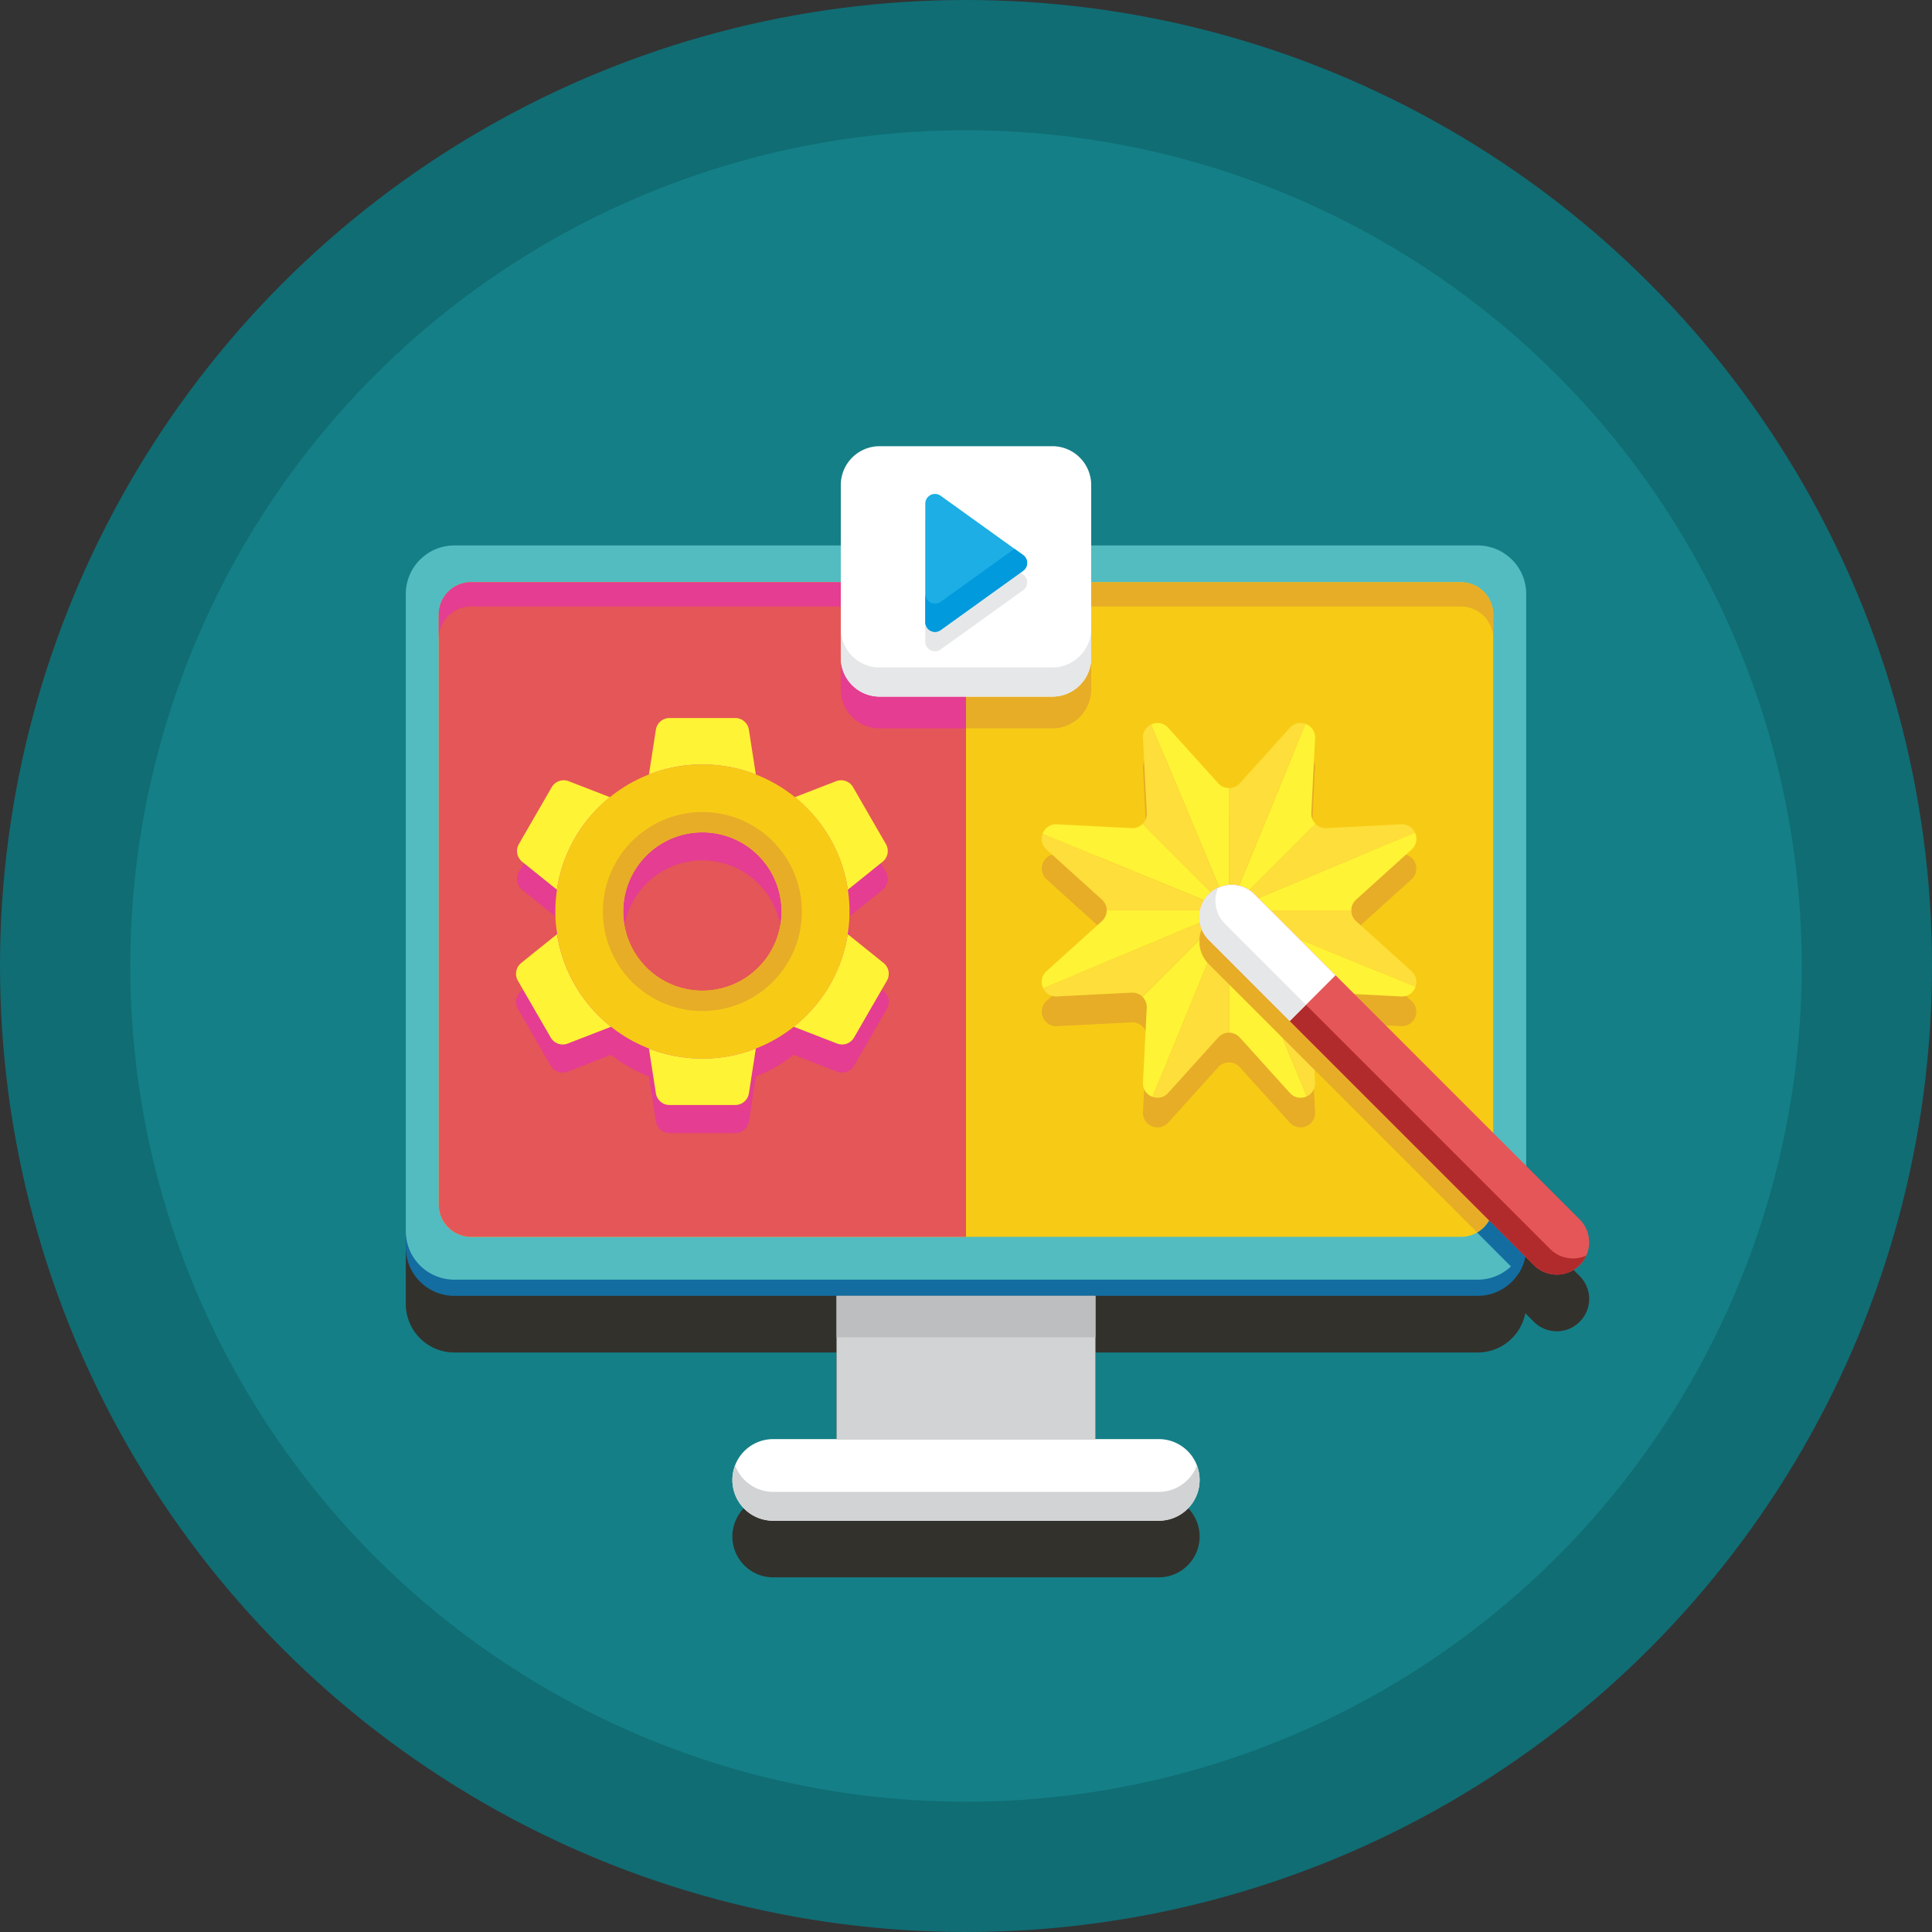 <svg xmlns="http://www.w3.org/2000/svg" width="238.8" height="238.8" viewBox="0 0 238.8 238.8">
  <rect x="0" y="0" width="238.8" height="238.8" fill="#333333" stroke="none"/>
  <g id="social-platform" transform="translate(-8.6 -8.6)">
    <g id="Group_5981" data-name="Group 5981">
      <circle id="Ellipse_1020" data-name="Ellipse 1020" cx="119.4" cy="119.4" r="119.4" transform="translate(8.6 8.6)" fill="#106d74"/>
      <circle id="Ellipse_1021" data-name="Ellipse 1021" cx="103.299" cy="103.299" r="103.299" transform="translate(24.701 24.701)" fill="#147f87"/>
    </g>
    <path id="Path_7687" data-name="Path 7687" d="M204.089,171.713l.017-.02c.034-.041.068-.083.1-.126l.014-.019c.033-.044.065-.088.1-.133l.007-.01a4.068,4.068,0,0,0,.268-.452s0,0,0,0c.026-.052.051-.1.075-.157h0a4,4,0,0,0-.818-4.475l-6.607-6.607V89.02a6,6,0,0,0-6-6H143.475V75.558a4.808,4.808,0,0,0-4.808-4.808H117.332a4.808,4.808,0,0,0-4.808,4.808V83.02H64.757a6,6,0,0,0-6,6v80.75a6,6,0,0,0,6,6H112v17.707h-7.832a5.043,5.043,0,0,0-5.043,5.043h0a5.043,5.043,0,0,0,5.043,5.043h47.664a5.043,5.043,0,0,0,5.043-5.043h0a5.043,5.043,0,0,0-5.043-5.043H144V175.77h47.243a6,6,0,0,0,5.025-2.721h0l0,0c.019-.028.037-.057.055-.086v0c.054-.086.106-.173.156-.262l.01-.018c.015-.028.031-.055.045-.083l.005-.01q.069-.131.132-.264c0-.009.009-.018.013-.028.039-.084.076-.168.111-.254.005-.012.01-.023.014-.035s.019-.048.029-.073l.018-.047c.014-.036.027-.072.04-.108l.022-.063c.008-.022.015-.044.022-.067s.013-.038.019-.058.013-.042.02-.063.013-.045.02-.067.018-.062.026-.092.014-.05.02-.075l.015-.059c.006-.024.012-.048.017-.072s.009-.039.014-.059l.021-.094c.005-.022.009-.044.013-.065l.006-.029,1.06,1.059a3.99,3.99,0,0,0,1.144.8,3.791,3.791,0,0,0,.453.177,4.038,4.038,0,0,0,.562.137l.1.015a4.083,4.083,0,0,0,.574.041c.064,0,.128,0,.192-.005.1-.005.192-.013.287-.024s.191-.026.285-.045l.094-.019c.063-.014.125-.029.188-.046l.093-.026a4.062,4.062,0,0,0,.634-.248c.029-.014.059-.029.088-.045.058-.031.116-.063.172-.1a3.752,3.752,0,0,0,.333-.22c.054-.04.107-.081.159-.124a3.915,3.915,0,0,0,.3-.275c.041-.041.08-.082.118-.124l.015-.016C204.019,171.794,204.055,171.754,204.089,171.713Z" fill="#33312c"/>
    <g id="Group_5990" data-name="Group 5990">
      <g id="Group_5982" data-name="Group 5982">
        <path id="Path_7688" data-name="Path 7688" d="M191.243,168.77H64.757a6,6,0,0,1-6-6V84.02a6,6,0,0,1,6-6H191.243a6,6,0,0,1,6,6v78.75A6,6,0,0,1,191.243,168.77Z" fill="#136da0"/>
        <path id="Path_7689" data-name="Path 7689" d="M191.243,166.77H64.757a6,6,0,0,1-6-6V82.02a6,6,0,0,1,6-6H191.243a6,6,0,0,1,6,6v78.75A6,6,0,0,1,191.243,166.77Z" fill="#53bcc0"/>
        <path id="Path_7690" data-name="Path 7690" d="M189.167,161.478H66.833a4,4,0,0,1-4-4V84.562a4,4,0,0,1,4-4H189.166a4,4,0,0,1,4,4v72.917A4,4,0,0,1,189.167,161.478Z" fill="#f7cb15"/>
        <path id="Path_7691" data-name="Path 7691" d="M128,80.562H66.833a4,4,0,0,0-4,4v72.917a4,4,0,0,0,4,4H128Z" fill="#e55658"/>
        <path id="Path_7692" data-name="Path 7692" d="M189.167,80.562H128v3h61.167a4,4,0,0,1,4,4v-3A4,4,0,0,0,189.167,80.562Z" fill="#e7ad27"/>
        <path id="Path_7693" data-name="Path 7693" d="M66.833,83.562H128v-3H66.833a4,4,0,0,0-4,4v3A4,4,0,0,1,66.833,83.562Z" fill="#e43d91"/>
        <path id="Path_7694" data-name="Path 7694" d="M151.832,196.563H104.168a5.043,5.043,0,0,1-5.043-5.043h0a5.043,5.043,0,0,1,5.043-5.043h47.664a5.043,5.043,0,0,1,5.043,5.043h0A5.043,5.043,0,0,1,151.832,196.563Z" fill="#fff"/>
        <path id="Path_7695" data-name="Path 7695" d="M151.832,193H104.168a5.031,5.031,0,0,1-4.7-3.262,5.01,5.01,0,0,0,4.7,6.824h47.664a5.01,5.01,0,0,0,4.7-6.824A5.031,5.031,0,0,1,151.832,193Z" fill="#d1d3d4"/>
        <rect id="Rectangle_1952" data-name="Rectangle 1952" width="32" height="17.707" transform="translate(112 168.77)" fill="#d1d3d4"/>
        <rect id="Rectangle_1953" data-name="Rectangle 1953" width="32" height="5.125" transform="translate(112 168.77)" fill="#bcbec0"/>
      </g>
      <g id="Group_5986" data-name="Group 5986">
        <path id="Path_7696" data-name="Path 7696" d="M183.071,132.317l-6.852-6.186a1.794,1.794,0,0,1,0-2.662l6.852-6.186a1.793,1.793,0,0,0-1.293-3.121l-9.219.471a1.793,1.793,0,0,1-1.882-1.882l.471-9.219a1.793,1.793,0,0,0-3.121-1.293l-6.186,6.852a1.794,1.794,0,0,1-2.662,0l-6.186-6.852a1.794,1.794,0,0,0-3.122,1.293l.471,9.219a1.793,1.793,0,0,1-1.882,1.882l-9.219-.471a1.793,1.793,0,0,0-1.293,3.121l6.852,6.186a1.794,1.794,0,0,1,0,2.662l-6.852,6.186a1.794,1.794,0,0,0,1.293,3.122l9.219-.471a1.793,1.793,0,0,1,1.882,1.882l-.471,9.219a1.793,1.793,0,0,0,3.121,1.293l6.186-6.852a1.794,1.794,0,0,1,2.662,0l6.186,6.852a1.794,1.794,0,0,0,3.122-1.293l-.471-9.219a1.793,1.793,0,0,1,1.882-1.882l9.219.471a1.793,1.793,0,0,0,1.293-3.122Z" fill="#e7ad27"/>
        <g id="Group_5983" data-name="Group 5983">
          <path id="Path_7697" data-name="Path 7697" d="M160.51,121.126Z" fill="#e7ad27"/>
          <path id="Path_7698" data-name="Path 7698" d="M160.51,121.126Z" fill="#e7ad27"/>
          <path id="Path_7699" data-name="Path 7699" d="M160.51,121.126Z" fill="#e7ad27"/>
          <path id="Path_7700" data-name="Path 7700" d="M160.51,121.126Z" fill="#e7ad27"/>
          <path id="Path_7701" data-name="Path 7701" d="M160.51,121.126Z" fill="#e7ad27"/>
          <path id="Path_7702" data-name="Path 7702" d="M160.51,121.126h15.118a1.787,1.787,0,0,1,.591-1.331l6.852-6.186a1.766,1.766,0,0,0,.419-2.1l-22.98,9.614Z" fill="#fff335"/>
          <path id="Path_7703" data-name="Path 7703" d="M160.51,121.126Z" fill="#e7ad27"/>
          <path id="Path_7704" data-name="Path 7704" d="M160.51,121.126Z" fill="#e7ad27"/>
          <path id="Path_7705" data-name="Path 7705" d="M160.51,121.126Z" fill="#e7ad27"/>
          <path id="Path_7706" data-name="Path 7706" d="M160.51,121.126Z" fill="#e7ad27"/>
          <path id="Path_7707" data-name="Path 7707" d="M183.49,111.513a1.76,1.76,0,0,0-1.712-1.025l-9.219.471a1.784,1.784,0,0,1-1.359-.523l-10.69,10.69Z" fill="#fede3a"/>
          <path id="Path_7708" data-name="Path 7708" d="M160.51,121.126Z" fill="#e7ad27"/>
          <path id="Path_7709" data-name="Path 7709" d="M160.51,121.126Z" fill="#e7ad27"/>
          <path id="Path_7710" data-name="Path 7710" d="M160.51,121.126Z" fill="#e7ad27"/>
          <path id="Path_7711" data-name="Path 7711" d="M160.51,136.244a1.787,1.787,0,0,1,1.331.591l6.186,6.852a1.766,1.766,0,0,0,2.1.419l-9.613-22.98v15.118Z" fill="#fff335"/>
          <path id="Path_7712" data-name="Path 7712" d="M160.51,121.126l-9.452,23.047a1.758,1.758,0,0,0,1.935-.486l6.186-6.852a1.787,1.787,0,0,1,1.331-.591V121.126Z" fill="#fede3a"/>
          <path id="Path_7713" data-name="Path 7713" d="M149.82,131.816a1.789,1.789,0,0,1,.523,1.359l-.471,9.219a1.766,1.766,0,0,0,1.186,1.779l9.452-23.047Z" fill="#fff335"/>
          <path id="Path_7714" data-name="Path 7714" d="M160.51,121.126h0l-22.98,9.613a1.76,1.76,0,0,0,1.712,1.025l9.219-.471a1.783,1.783,0,0,1,1.359.523l10.69-10.69Z" fill="#fede3a"/>
          <path id="Path_7715" data-name="Path 7715" d="M183.071,128.643l-6.852-6.186a1.786,1.786,0,0,1-.591-1.331H160.51l23.047,9.452A1.758,1.758,0,0,0,183.071,128.643Z" fill="#fede3a"/>
          <path id="Path_7716" data-name="Path 7716" d="M160.51,121.126l10.69-10.69a1.789,1.789,0,0,1-.523-1.359l.471-9.219a1.766,1.766,0,0,0-1.186-1.779l-9.452,23.047Z" fill="#fff335"/>
          <path id="Path_7717" data-name="Path 7717" d="M170.123,144.106a1.76,1.76,0,0,0,1.025-1.712l-.471-9.219a1.786,1.786,0,0,1,.523-1.359l-10.69-10.69Z" fill="#fede3a"/>
          <path id="Path_7718" data-name="Path 7718" d="M171.2,131.816a1.786,1.786,0,0,1,1.359-.523l9.219.471a1.766,1.766,0,0,0,1.779-1.186l-23.047-9.452Z" fill="#fff335"/>
          <path id="Path_7719" data-name="Path 7719" d="M160.51,121.126V106.008a1.787,1.787,0,0,1-1.331-.591l-6.186-6.852a1.766,1.766,0,0,0-2.1-.419l9.614,22.98Z" fill="#fff335"/>
          <path id="Path_7720" data-name="Path 7720" d="M160.51,121.126,150.9,98.146a1.76,1.76,0,0,0-1.025,1.712l.471,9.219a1.783,1.783,0,0,1-.523,1.359l10.69,10.69Z" fill="#fede3a"/>
          <path id="Path_7721" data-name="Path 7721" d="M169.962,98.079a1.758,1.758,0,0,0-1.935.486l-6.186,6.852a1.787,1.787,0,0,1-1.331.591v15.118Z" fill="#fede3a"/>
          <path id="Path_7722" data-name="Path 7722" d="M160.51,121.126H145.392a1.787,1.787,0,0,1-.591,1.331l-6.852,6.186a1.766,1.766,0,0,0-.419,2.1l22.98-9.614Z" fill="#fff335"/>
          <path id="Path_7723" data-name="Path 7723" d="M160.51,121.126l-10.69-10.69a1.786,1.786,0,0,1-1.359.523l-9.219-.471a1.766,1.766,0,0,0-1.779,1.186l23.047,9.452Z" fill="#fff335"/>
          <path id="Path_7724" data-name="Path 7724" d="M137.463,111.674a1.758,1.758,0,0,0,.486,1.935l6.852,6.186a1.786,1.786,0,0,1,.591,1.331H160.51Z" fill="#fede3a"/>
        </g>
        <path id="Path_7725" data-name="Path 7725" d="M193.167,151.634v5.844a4,4,0,0,1-2,3.466l5.1,5.1a5.976,5.976,0,0,0,.975-3.279V155.71Z" fill="#136da0"/>
        <path id="Path_7726" data-name="Path 7726" d="M173.68,132.148l-10.017-10.017a4,4,0,0,0-5.244-.36l0,0h0c-.045.034-.09.07-.134.106l-.013.011h0c-.088.074-.174.152-.257.235h0l0,0c-.1.1-.189.2-.275.3-.064.079-.125.159-.182.241s-.1.147-.144.222l-.007.012c-.027.045-.053.091-.078.137l-.01.019c-.025.046-.048.092-.071.138l-.007.015a4.133,4.133,0,0,0-.184.448l-.011.032c-.027.082-.051.164-.073.247l-.008.029c-.019.076-.036.151-.051.228,0,.01,0,.019-.005.029s-.009.049-.013.073,0,.022-.005.033-.007.046-.01.069,0,.024-.005.036-.006.046-.008.068,0,.023,0,.034-.005.045-.007.068l0,.038c0,.023,0,.047-.005.07s0,.02,0,.03c0,.029,0,.057,0,.086,0,.006,0,.011,0,.017q0,.1,0,.21s0,.01,0,.016l0,.087c0,.01,0,.019,0,.029s0,.047.005.071l0,.037c0,.023,0,.046.007.069s0,.021,0,.032.005.047.008.07,0,.023.005.035.007.046.01.07,0,.022.005.033.008.049.013.073,0,.019.005.029c.015.077.032.153.051.229,0,.009.005.018.007.027.022.083.046.166.073.248,0,.011.007.021.011.032a4.113,4.113,0,0,0,.183.447l.008.016c.023.046.046.092.071.138l.009.018c.025.046.051.092.078.137l.007.012q.067.112.144.222l.058.082c.04.054.081.107.124.16a3.912,3.912,0,0,0,.275.3l33.158,33.158a4,4,0,0,0,2-3.466v-5.844Z" fill="#e7ad27"/>
        <g id="Group_5985" data-name="Group 5985">
          <path id="Path_7727" data-name="Path 7727" d="M198.193,164.974l-40.187-40.187a4,4,0,0,1,0-5.657h0a4,4,0,0,1,5.657,0l40.187,40.187a4,4,0,0,1,0,5.657h0A4,4,0,0,1,198.193,164.974Z" fill="#e55658"/>
          <path id="Path_7728" data-name="Path 7728" d="M168.023,134.8l-10.017-10.017a4,4,0,0,1,0-5.657h0a4,4,0,0,1,5.657,0l10.017,10.017Z" fill="#fff"/>
          <g id="Group_5984" data-name="Group 5984">
            <path id="Path_7729" data-name="Path 7729" d="M198.193,164.974a4,4,0,0,0,6.475-1.182,4,4,0,0,1-4.475-.818l-30.17-30.17-2,2Z" fill="#b22b2c"/>
          </g>
          <path id="Path_7730" data-name="Path 7730" d="M168.023,134.8l2-2-10.017-10.017a4,4,0,0,1-.818-4.475,3.99,3.99,0,0,0-.616.347l-.005,0c-.046.032-.092.065-.137.1l-.015.011-.128.1-.02.016c-.041.035-.082.07-.122.106l-.016.015c-.041.037-.081.076-.121.115l0,0a3.985,3.985,0,0,0-.512.628,3.909,3.909,0,0,0-.328.606c-.026.06-.05.12-.073.181a3.932,3.932,0,0,0-.165.556,4.009,4.009,0,0,0,0,1.717,3.932,3.932,0,0,0,.165.556c.023.061.047.121.073.181a3.978,3.978,0,0,0,.84,1.233Z" fill="#e6e7e8"/>
        </g>
      </g>
      <g id="Group_5987" data-name="Group 5987">
        <path id="Path_7731" data-name="Path 7731" d="M128,67.683H117.333a4.808,4.808,0,0,0-4.808,4.808V93.826a4.808,4.808,0,0,0,4.808,4.808H128Z" fill="#e43d91"/>
        <path id="Path_7732" data-name="Path 7732" d="M138.667,67.683H128V98.634h10.667a4.808,4.808,0,0,0,4.808-4.808V72.491A4.808,4.808,0,0,0,138.667,67.683Z" fill="#e7ad27"/>
        <path id="Path_7733" data-name="Path 7733" d="M138.667,94.7H117.332a4.808,4.808,0,0,1-4.808-4.808V68.558a4.808,4.808,0,0,1,4.808-4.808h21.335a4.808,4.808,0,0,1,4.808,4.808V89.893A4.808,4.808,0,0,1,138.667,94.7Z" fill="#fff"/>
        <path id="Path_7734" data-name="Path 7734" d="M138.667,91.1H117.332a4.808,4.808,0,0,1-4.808-4.808v3.606a4.808,4.808,0,0,0,4.808,4.808h21.335a4.808,4.808,0,0,0,4.808-4.808V86.287A4.808,4.808,0,0,1,138.667,91.1Z" fill="#e6e7e8"/>
        <path id="Path_7735" data-name="Path 7735" d="M122.967,87.9V73.256a1.2,1.2,0,0,1,1.9-.976L135.057,79.6a1.2,1.2,0,0,1,0,1.952l-10.186,7.322A1.2,1.2,0,0,1,122.967,87.9Z" fill="#e6e7e8"/>
        <path id="Path_7736" data-name="Path 7736" d="M122.967,85.5V70.852a1.2,1.2,0,0,1,1.9-.976L135.057,77.2a1.2,1.2,0,0,1,0,1.952l-10.186,7.322A1.2,1.2,0,0,1,122.967,85.5Z" fill="#1caee4"/>
        <path id="Path_7737" data-name="Path 7737" d="M135.056,77.2l-1.064-.765-9.121,6.557a1.2,1.2,0,0,1-1.9-.976V85.5a1.2,1.2,0,0,0,1.9.976l10.186-7.322A1.2,1.2,0,0,0,135.056,77.2Z" fill="#009add"/>
      </g>
      <g id="Group_5989" data-name="Group 5989">
        <path id="Path_7738" data-name="Path 7738" d="M117.812,131.1l-4.451-3.579a16.559,16.559,0,0,0,.016-5.464l4.312-3.467a1.713,1.713,0,0,0,.41-2.189l-4.059-7.03a1.711,1.711,0,0,0-2.1-.74l-5.1,1.976a18.124,18.124,0,0,0-4.818-2.791l-.859-5.547a1.711,1.711,0,0,0-1.691-1.449H91.358a1.711,1.711,0,0,0-1.691,1.449l-.859,5.547A18.178,18.178,0,0,0,83.99,110.6l-5.1-1.976a1.71,1.71,0,0,0-2.1.74l-4.059,7.03a1.711,1.711,0,0,0,.41,2.189l4.312,3.467a16.559,16.559,0,0,0,.016,5.464L73.022,131.1a1.711,1.711,0,0,0-.41,2.189l4.059,7.03a1.711,1.711,0,0,0,2.1.74l5.365-2.081a18.131,18.131,0,0,0,4.672,2.682l.859,5.547a1.711,1.711,0,0,0,1.691,1.449h8.118a1.711,1.711,0,0,0,1.691-1.449l.859-5.547a18.13,18.13,0,0,0,4.672-2.682l5.365,2.081a1.712,1.712,0,0,0,2.1-.74l4.059-7.03A1.714,1.714,0,0,0,117.812,131.1ZM105.2,124.735a9.785,9.785,0,1,1-9.785-9.785A9.785,9.785,0,0,1,105.2,124.735Z" fill="#e43d91"/>
        <g id="Group_5988" data-name="Group 5988">
          <path id="Path_7739" data-name="Path 7739" d="M95.417,103.086A18.179,18.179,0,1,0,113.6,121.265,18.179,18.179,0,0,0,95.417,103.086Zm0,27.964a9.785,9.785,0,1,1,9.785-9.785A9.785,9.785,0,0,1,95.417,131.05Z" fill="#f7cb15"/>
          <path id="Path_7740" data-name="Path 7740" d="M83.982,107.132l-5.088-1.973a1.71,1.71,0,0,0-2.1.74l-4.059,7.03a1.711,1.711,0,0,0,.41,2.189l4.292,3.451A18.157,18.157,0,0,1,83.982,107.132Z" fill="#fff335"/>
          <path id="Path_7741" data-name="Path 7741" d="M77.452,124.065l-4.43,3.562a1.712,1.712,0,0,0-.41,2.189l4.059,7.03a1.711,1.711,0,0,0,2.1.74l5.351-2.075A18.162,18.162,0,0,1,77.452,124.065Z" fill="#fff335"/>
          <path id="Path_7742" data-name="Path 7742" d="M95.417,139.444a18.128,18.128,0,0,1-6.605-1.238l.856,5.527a1.711,1.711,0,0,0,1.691,1.449h8.117a1.711,1.711,0,0,0,1.691-1.449l.856-5.527A18.12,18.12,0,0,1,95.417,139.444Z" fill="#fff335"/>
          <path id="Path_7743" data-name="Path 7743" d="M117.812,127.627l-4.43-3.562a18.157,18.157,0,0,1-6.67,11.445l5.351,2.075a1.71,1.71,0,0,0,2.1-.74l4.059-7.03A1.712,1.712,0,0,0,117.812,127.627Z" fill="#fff335"/>
          <path id="Path_7744" data-name="Path 7744" d="M118.1,112.928l-4.059-7.03a1.711,1.711,0,0,0-2.1-.74l-5.088,1.973a18.161,18.161,0,0,1,6.546,11.436l4.292-3.451A1.71,1.71,0,0,0,118.1,112.928Z" fill="#fff335"/>
          <path id="Path_7745" data-name="Path 7745" d="M95.417,103.086a18.128,18.128,0,0,1,6.605,1.238l-.856-5.527a1.711,1.711,0,0,0-1.691-1.449H91.358A1.711,1.711,0,0,0,89.667,98.8l-.856,5.527A18.133,18.133,0,0,1,95.417,103.086Z" fill="#fff335"/>
          <path id="Path_7746" data-name="Path 7746" d="M95.417,108.968a12.3,12.3,0,1,0,12.3,12.3A12.3,12.3,0,0,0,95.417,108.968Zm0,22.082a9.785,9.785,0,1,1,9.785-9.785A9.785,9.785,0,0,1,95.417,131.05Z" fill="#e7ad27"/>
        </g>
      </g>
    </g>
  </g>
</svg>
